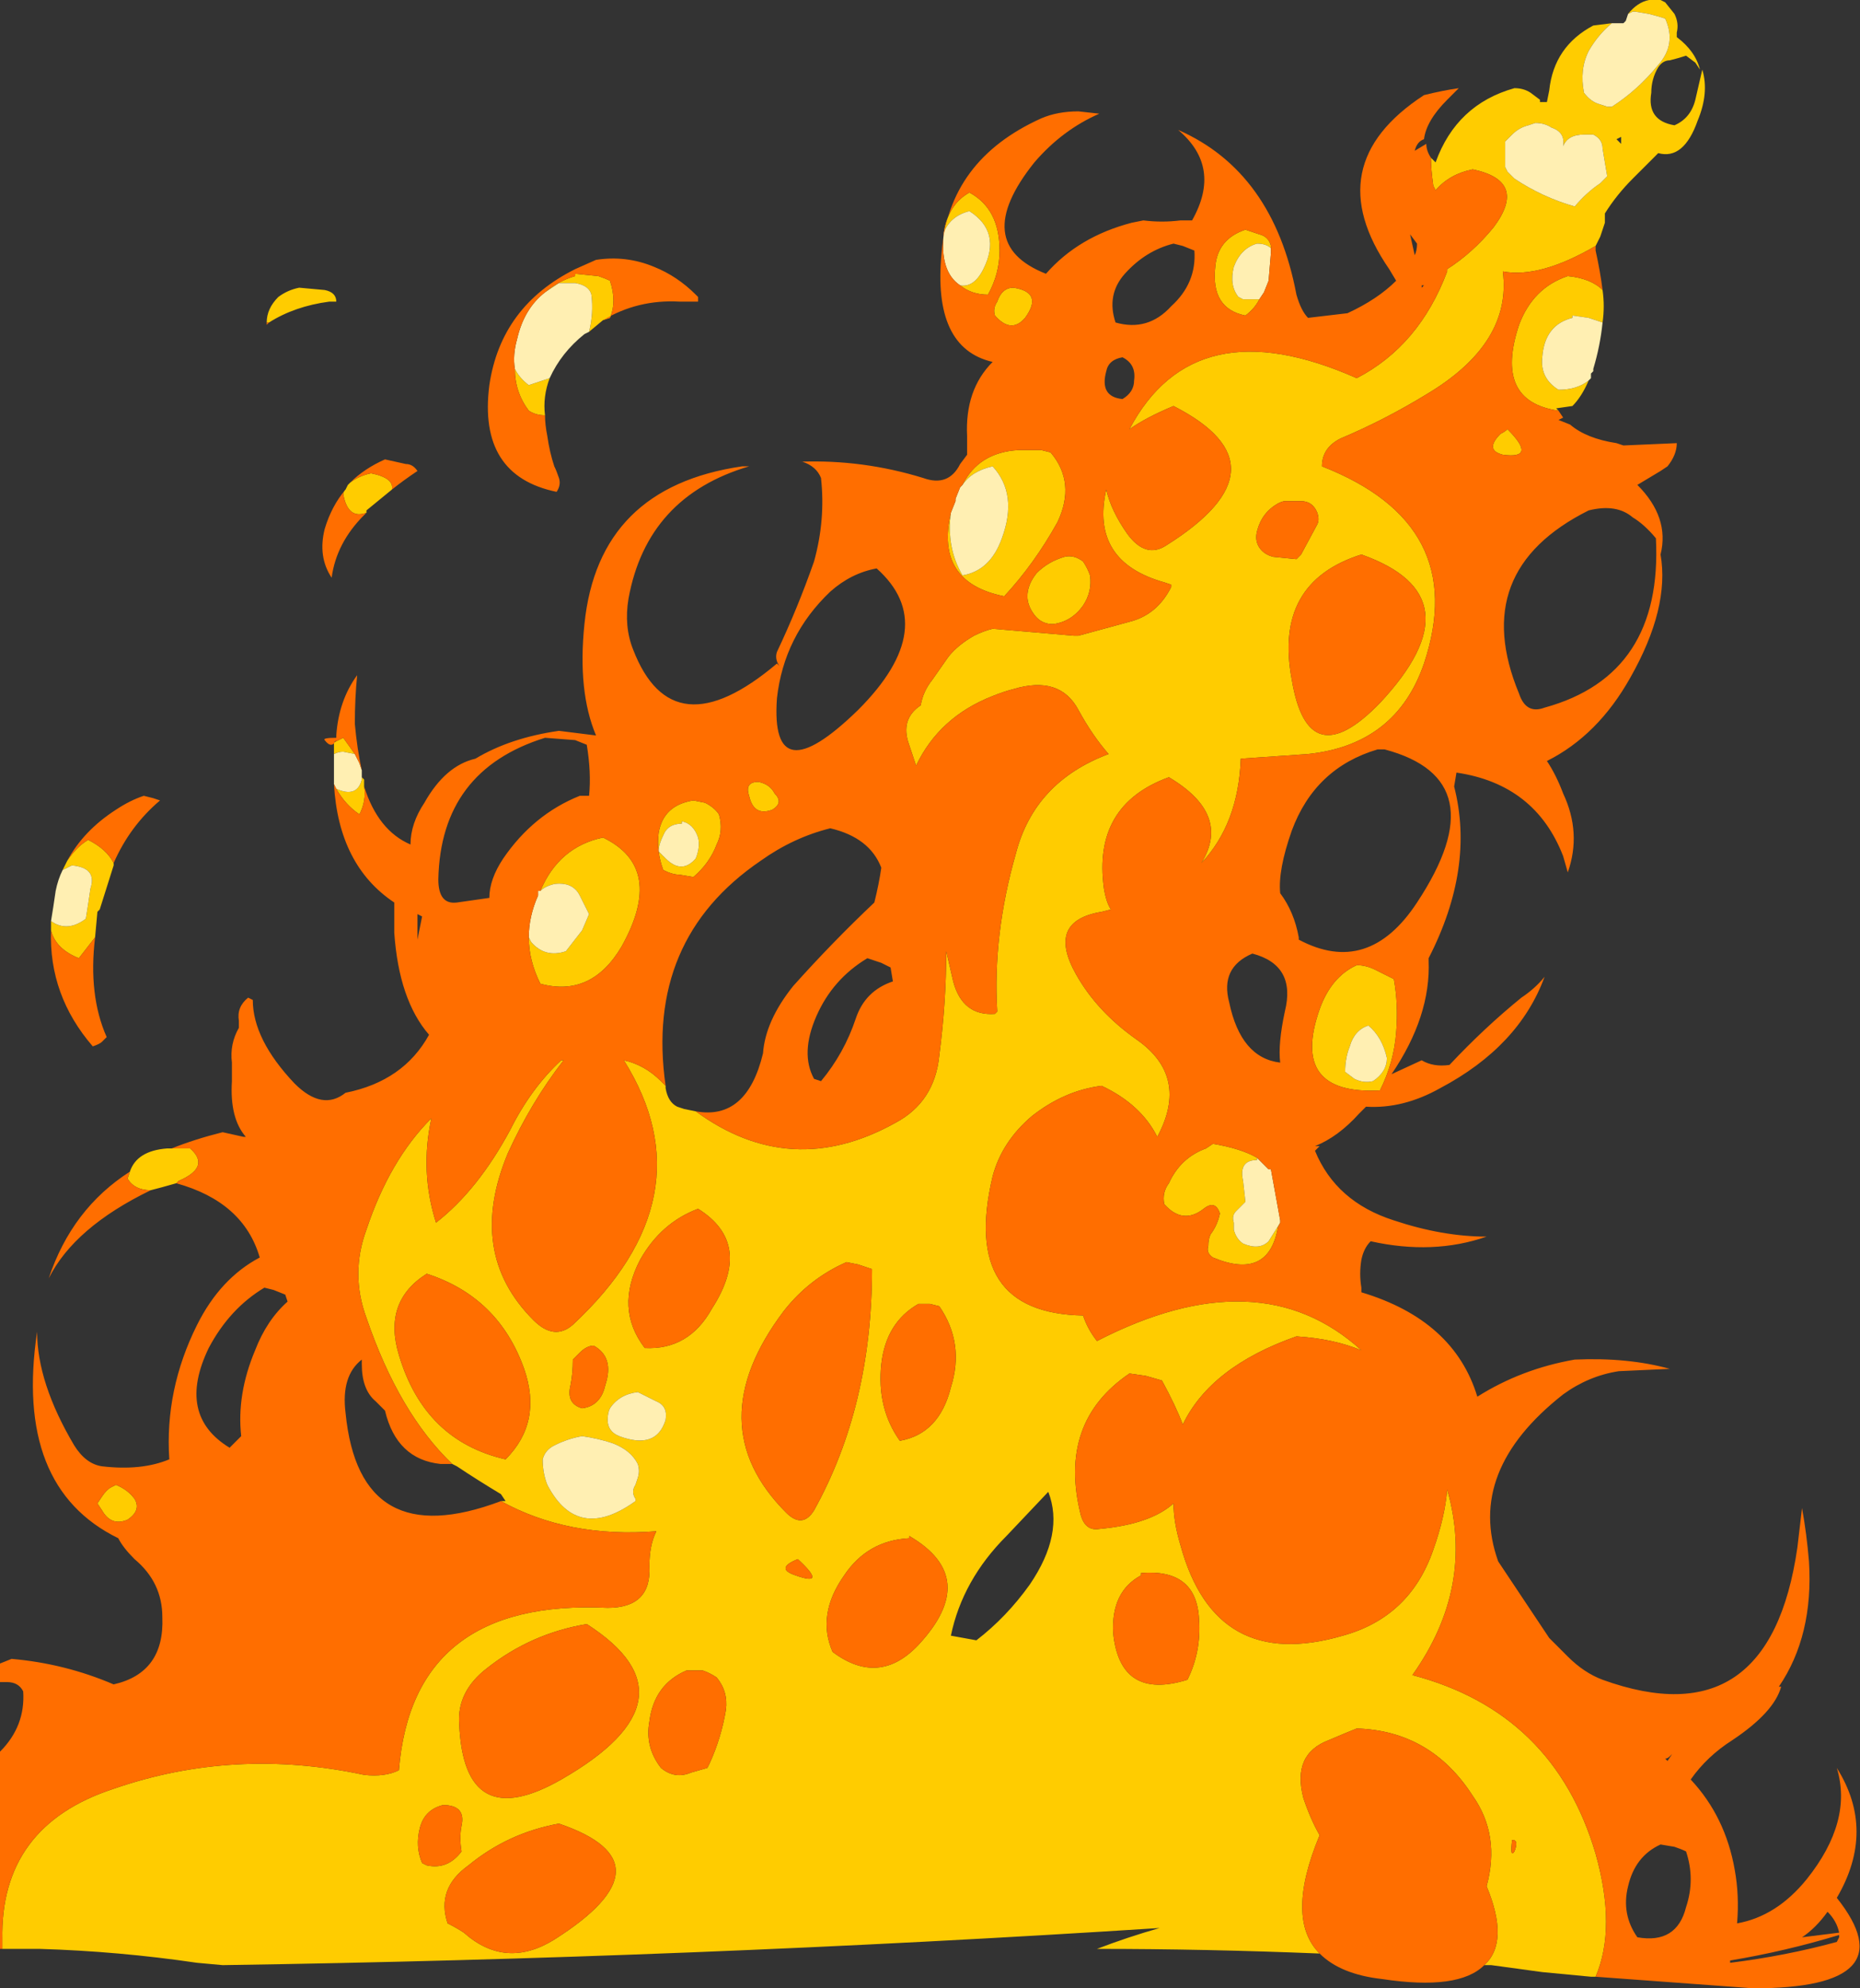 <?xml version="1.0" encoding="UTF-8" standalone="no"?>
<svg xmlns:ffdec="https://www.free-decompiler.com/flash" xmlns:xlink="http://www.w3.org/1999/xlink" ffdec:objectType="shape" height="42.85px" width="40.1px" xmlns="http://www.w3.org/2000/svg">
  <rect width="100%" height="100%" fill="#333333" stroke="none"/>
  <g transform="matrix(1.0, 0.0, 0.0, 1.0, 0.0, 0.0)">
    <path d="M35.1 0.3 Q35.3 0.05 35.55 0.0 L35.8 0.0 35.9 0.05 36.1 0.3 Q36.2 0.5 36.15 0.7 L36.15 0.8 Q36.55 1.1 36.65 1.5 L36.55 1.35 36.35 1.2 Q36.2 1.25 36.0 1.3 35.85 1.3 35.75 1.45 35.6 1.7 35.6 2.0 35.5 2.6 36.1 2.7 36.45 2.55 36.55 2.15 L36.7 1.5 Q36.85 2.0 36.6 2.6 36.3 3.45 35.75 3.3 L35.2 3.85 Q34.85 4.2 34.6 4.6 L34.6 4.8 34.5 5.1 34.4 5.3 Q33.2 6.0 32.4 5.85 32.6 7.4 30.75 8.5 29.85 9.05 28.9 9.45 28.5 9.65 28.5 10.05 31.7 11.3 30.7 14.3 30.1 16.05 28.2 16.25 L26.75 16.35 Q26.7 17.75 25.9 18.6 26.55 17.55 25.2 16.75 23.55 17.35 23.8 19.15 23.85 19.45 23.95 19.6 L23.75 19.65 Q22.55 19.85 23.2 21.0 23.65 21.8 24.5 22.4 25.65 23.2 24.95 24.5 24.6 23.8 23.75 23.4 22.95 23.5 22.25 24.05 21.6 24.6 21.4 25.35 20.7 28.3 23.35 28.35 23.45 28.65 23.65 28.9 27.15 27.1 29.35 29.1 28.75 28.85 27.95 28.8 26.1 29.45 25.5 30.7 25.35 30.3 25.05 29.75 L24.7 29.65 24.35 29.6 Q22.8 30.65 23.3 32.65 23.4 33.0 23.7 32.95 24.8 32.85 25.3 32.4 25.3 32.8 25.45 33.3 26.2 36.05 28.95 35.25 30.4 34.85 30.9 33.4 31.15 32.7 31.2 32.1 31.8 34.2 30.45 36.1 33.5 36.9 34.4 39.95 34.85 41.55 34.4 42.6 L34.3 42.6 33.25 42.5 32.15 42.35 32.0 42.35 Q32.55 41.85 32.05 40.65 32.35 39.55 31.75 38.7 30.85 37.3 29.25 37.25 29.0 37.35 28.65 37.5 27.85 37.8 28.1 38.75 28.25 39.2 28.45 39.55 27.7 41.35 28.45 42.1 26.0 42.0 23.65 42.0 24.3 41.75 25.0 41.55 14.9 42.2 4.8 42.35 L4.25 42.3 Q2.55 42.05 0.85 42.0 L0.05 42.0 0.05 41.8 Q0.0 39.35 2.45 38.55 5.05 37.65 7.85 38.25 8.3 38.3 8.6 38.15 8.9 34.45 13.1 34.65 14.05 34.65 14.0 33.75 14.0 33.3 14.15 33.0 12.25 33.15 10.8 32.35 L10.9 32.35 10.8 32.2 Q10.3 31.9 9.85 31.6 L9.75 31.55 Q8.6 30.45 7.9 28.4 7.55 27.45 7.9 26.5 8.4 25.0 9.3 24.1 9.05 25.25 9.4 26.35 10.3 25.65 11.0 24.35 11.45 23.45 12.1 22.85 L12.15 22.85 Q11.45 23.75 10.95 24.85 10.05 27.0 11.5 28.45 11.95 28.9 12.35 28.55 15.3 25.8 13.45 22.85 13.9 22.95 14.25 23.3 L14.35 23.4 14.35 23.45 Q14.4 23.75 14.6 23.85 L14.75 23.9 15.0 23.95 Q17.05 25.45 19.3 24.2 20.15 23.75 20.25 22.75 20.4 21.6 20.4 20.5 L20.55 21.15 Q20.75 21.9 21.45 21.85 L21.5 21.8 Q21.4 20.15 21.9 18.4 22.3 16.85 23.9 16.25 23.55 15.85 23.25 15.3 22.85 14.55 21.85 14.85 21.65 14.9 21.4 15.0 20.25 15.45 19.75 16.5 L19.6 16.05 Q19.4 15.5 19.85 15.2 19.9 14.9 20.1 14.65 L20.45 14.15 Q20.65 13.9 21.0 13.7 21.2 13.6 21.4 13.55 L23.15 13.7 23.25 13.7 24.35 13.4 Q24.95 13.25 25.25 12.65 L25.25 12.6 25.1 12.55 Q23.5 12.1 23.85 10.55 23.95 11.0 24.3 11.5 24.7 12.05 25.15 11.75 27.85 10.05 25.3 8.75 24.7 9.0 24.35 9.25 25.75 6.6 29.25 8.15 30.6 7.45 31.2 5.85 L31.2 5.8 Q31.75 5.45 32.2 4.9 32.95 3.9 31.75 3.65 31.25 3.75 30.95 4.1 L30.9 4.0 Q30.85 3.65 30.85 3.4 L30.95 3.5 Q31.4 2.25 32.65 1.9 32.85 1.9 33.0 2.0 L33.2 2.15 33.2 2.2 33.35 2.2 33.4 1.95 Q33.5 1.0 34.35 0.55 L34.75 0.5 Q34.45 0.75 34.25 1.1 34.05 1.5 34.15 2.0 34.3 2.2 34.5 2.25 L34.65 2.3 34.75 2.3 Q35.3 1.95 35.75 1.4 36.15 0.95 35.9 0.4 35.75 0.35 35.55 0.3 L35.25 0.25 35.2 0.25 35.1 0.3 M34.55 6.25 Q34.6 6.6 34.55 6.95 34.4 6.9 34.25 6.85 L33.9 6.8 33.9 6.85 Q33.3 7.0 33.25 7.7 33.2 8.15 33.6 8.4 34.0 8.4 34.25 8.2 34.1 8.55 33.9 8.75 L33.55 8.8 33.6 8.85 Q32.2 8.65 32.75 7.0 33.05 6.2 33.8 5.95 34.3 6.0 34.55 6.25 M34.95 3.1 L34.95 2.95 34.85 3.0 34.95 3.1 M32.45 3.15 L32.45 3.6 32.5 3.7 32.65 3.85 Q33.25 4.25 33.95 4.45 34.2 4.15 34.5 3.95 L34.65 3.8 34.55 3.2 Q34.55 3.0 34.35 2.9 L34.15 2.9 Q33.8 2.9 33.7 3.15 33.75 2.85 33.45 2.75 33.3 2.65 33.1 2.65 L32.95 2.7 Q32.75 2.75 32.6 2.9 L32.45 3.05 32.45 3.15 M7.85 16.95 Q7.9 17.25 7.75 17.55 7.45 17.35 7.25 17.0 7.7 17.2 7.8 16.8 L7.8 16.75 7.85 16.8 7.85 16.95 M3.7 24.75 L4.1 24.75 Q4.55 25.15 3.85 25.45 L3.8 25.5 Q3.45 25.6 3.25 25.65 2.9 25.65 2.75 25.4 L2.8 25.25 Q2.95 24.8 3.6 24.75 L3.7 24.75 M27.15 6.45 Q27.05 6.65 26.85 6.8 26.1 6.65 26.2 5.75 26.25 5.15 26.85 4.95 L27.15 5.05 Q27.35 5.1 27.4 5.3 L27.4 5.35 Q27.3 5.25 27.1 5.25 26.75 5.35 26.6 5.75 26.5 6.15 26.7 6.4 L26.8 6.45 27.15 6.45 M23.5 12.4 Q23.55 12.75 23.35 13.05 23.1 13.4 22.7 13.45 22.45 13.45 22.3 13.25 22.15 13.05 22.15 12.85 22.15 12.6 22.35 12.35 22.6 12.1 22.95 12.0 23.15 11.95 23.35 12.1 23.45 12.25 23.5 12.4 M27.95 12.05 L28.05 11.95 28.4 11.3 Q28.45 11.2 28.4 11.05 28.3 10.8 28.05 10.8 L27.7 10.8 Q27.65 10.8 27.55 10.85 27.2 11.05 27.1 11.45 27.05 11.65 27.15 11.8 27.25 11.95 27.45 12.0 L27.95 12.05 M32.35 9.35 Q32.45 9.3 32.5 9.25 33.15 9.9 32.4 9.8 32.0 9.7 32.35 9.35 M29.65 20.9 L30.05 21.1 Q30.15 21.65 30.1 22.25 30.05 22.9 29.75 23.5 27.8 23.6 28.45 21.75 28.7 21.05 29.25 20.8 29.45 20.8 29.65 20.9 M27.6 26.35 L27.55 26.45 Q27.35 27.6 26.15 27.1 26.0 27.0 26.05 26.85 26.05 26.7 26.1 26.6 26.25 26.4 26.3 26.15 26.2 25.85 25.95 26.05 25.5 26.4 25.1 25.95 25.05 25.7 25.2 25.5 25.45 24.95 26.0 24.75 L26.15 24.65 Q26.75 24.75 27.1 24.95 L27.1 25.0 Q26.7 25.0 26.8 25.45 L26.85 25.9 26.65 26.1 Q26.55 26.2 26.6 26.35 L26.6 26.5 Q26.65 26.7 26.8 26.8 27.15 26.95 27.35 26.75 L27.6 26.35 M29.5 22.1 Q29.2 22.2 29.1 22.55 29.0 22.8 29.0 23.1 L29.2 23.25 Q29.4 23.35 29.6 23.3 29.9 23.1 29.9 22.8 29.8 22.35 29.5 22.1 M20.35 5.0 Q20.45 4.4 20.9 4.15 21.55 4.5 21.55 5.4 21.55 5.9 21.3 6.35 20.95 6.35 20.7 6.15 21.0 6.2 21.2 5.8 21.6 5.0 20.9 4.55 20.5 4.65 20.35 5.0 M27.85 14.65 Q28.2 16.75 29.75 15.15 31.9 12.85 29.35 11.95 27.45 12.55 27.85 14.65 M21.5 6.5 Q21.6 6.2 21.85 6.2 22.5 6.3 22.1 6.85 21.8 7.2 21.45 6.8 21.4 6.65 21.5 6.5 M11.75 8.95 Q11.55 8.95 11.4 8.85 11.1 8.45 11.1 7.95 11.2 8.15 11.4 8.3 L11.85 8.15 Q11.7 8.55 11.75 8.95 M11.75 6.3 Q12.05 6.05 12.4 5.95 L12.4 5.9 12.9 5.95 Q13.05 6.0 13.15 6.05 13.3 6.5 13.15 6.85 L13.0 6.9 12.7 7.15 Q12.8 6.75 12.75 6.35 12.7 6.15 12.4 6.1 L12.05 6.1 Q11.9 6.2 11.75 6.3 M20.5 11.05 Q20.4 11.8 20.75 12.4 21.35 12.3 21.6 11.6 21.95 10.65 21.4 10.05 20.95 10.15 20.75 10.45 21.1 9.75 21.95 9.7 L22.45 9.7 22.65 9.75 Q23.2 10.4 22.8 11.25 22.3 12.15 21.65 12.85 20.15 12.55 20.5 11.05 M5.75 6.95 Q5.75 6.65 6.0 6.4 6.2 6.25 6.45 6.2 L7.0 6.25 Q7.25 6.3 7.25 6.5 L7.1 6.5 Q6.35 6.6 5.8 6.95 L5.75 6.95 M7.55 10.4 Q7.75 10.25 8.0 10.2 8.5 10.3 8.45 10.55 L7.9 11.0 7.9 11.05 Q7.5 11.2 7.4 10.65 7.4 10.6 7.45 10.55 L7.5 10.45 7.55 10.4 M7.2 16.0 L7.4 15.9 7.65 16.25 7.4 16.2 Q7.3 16.2 7.2 16.25 L7.2 16.0 M11.4 20.2 L11.45 20.3 Q11.75 20.65 12.2 20.5 L12.55 20.05 12.7 19.7 12.5 19.3 Q12.35 19.0 11.95 19.05 11.75 19.1 11.65 19.2 12.05 18.25 13.0 18.05 14.35 18.7 13.4 20.4 12.75 21.5 11.65 21.2 11.4 20.7 11.4 20.2 M2.45 18.6 L2.45 18.65 2.15 19.6 2.1 19.65 2.05 20.2 1.7 20.65 Q1.2 20.45 1.1 20.05 L1.1 19.85 Q1.45 20.1 1.85 19.8 1.9 19.5 1.95 19.15 2.1 18.7 1.55 18.65 L1.35 18.75 1.45 18.55 Q1.65 18.25 1.9 18.1 2.3 18.3 2.45 18.6 M16.7 17.1 Q16.9 17.3 16.65 17.45 16.25 17.6 16.15 17.15 16.05 16.85 16.35 16.85 16.6 16.9 16.7 17.1 M15.2 17.3 Q15.4 17.4 15.5 17.55 15.6 17.9 15.45 18.2 15.3 18.6 14.95 18.9 L14.65 18.85 Q14.5 18.85 14.3 18.75 14.15 18.35 14.2 17.95 14.3 17.35 14.95 17.25 L15.2 17.3 M14.2 18.35 L14.35 18.5 Q14.7 18.85 15.0 18.5 15.1 18.25 15.05 18.05 14.95 17.75 14.7 17.7 L14.7 17.75 Q14.4 17.75 14.3 18.0 14.2 18.2 14.2 18.35 M19.6 33.1 L19.6 33.15 Q18.7 33.2 18.2 33.95 17.6 34.8 17.95 35.6 18.95 36.35 19.8 35.45 21.15 34.0 19.6 33.1 M20.25 28.15 L20.05 28.1 19.8 28.1 Q19.1 28.5 19.0 29.4 18.9 30.35 19.4 31.05 20.25 30.9 20.5 29.9 20.8 28.95 20.25 28.15 M18.5 27.25 L18.25 27.2 Q17.45 27.55 16.9 28.25 15.05 30.7 16.95 32.6 17.3 32.95 17.55 32.55 18.8 30.3 18.8 27.35 18.65 27.3 18.5 27.25 M15.35 28.2 Q16.25 26.8 15.05 26.05 14.25 26.35 13.8 27.15 13.25 28.2 13.9 29.05 14.85 29.1 15.35 28.2 M22.2 34.15 Q22.95 33.05 22.6 32.15 L21.7 33.1 Q20.75 34.05 20.5 35.25 L21.05 35.35 Q21.7 34.85 22.2 34.15 M12.35 29.3 Q12.35 29.6 12.3 29.85 12.2 30.25 12.55 30.35 12.95 30.3 13.05 29.85 13.25 29.25 12.8 29.0 12.65 29.0 12.5 29.15 L12.35 29.3 M14.35 30.6 Q14.4 30.3 14.15 30.2 L13.75 30.0 Q13.35 30.05 13.15 30.35 13.1 30.45 13.1 30.6 13.1 30.85 13.35 30.95 14.15 31.25 14.35 30.6 M12.55 30.95 Q12.25 31.0 11.95 31.15 11.75 31.25 11.7 31.45 11.7 31.75 11.8 32.0 12.45 33.25 13.7 32.35 L13.7 32.3 Q13.6 32.15 13.7 32.0 L13.75 31.85 Q13.8 31.7 13.75 31.55 13.6 31.25 13.2 31.1 12.9 31.0 12.55 30.95 M10.9 31.45 Q11.7 30.65 11.3 29.5 10.75 27.95 9.2 27.45 8.25 28.05 8.6 29.2 9.15 31.05 10.9 31.45 M12.1 38.35 Q15.15 36.6 12.65 35.0 11.45 35.2 10.5 35.95 9.85 36.45 9.9 37.15 10.0 39.55 12.1 38.35 M11.95 41.8 Q14.55 40.15 12.05 39.3 10.95 39.5 10.1 40.2 9.4 40.7 9.65 41.45 9.85 41.55 10.0 41.65 10.9 42.45 11.95 41.8 M14.9 38.2 L15.25 38.1 15.3 38.0 Q15.55 37.45 15.65 36.85 15.7 36.45 15.45 36.15 15.3 36.05 15.15 36.0 L14.8 36.0 Q14.1 36.3 14.0 37.1 13.9 37.65 14.25 38.1 14.55 38.35 14.9 38.2 M17.2 33.6 Q16.7 33.8 17.15 33.95 17.85 34.2 17.2 33.6 M2.9 32.3 Q3.05 32.55 2.75 32.75 2.4 32.9 2.2 32.55 L2.1 32.4 2.2 32.25 Q2.3 32.1 2.4 32.05 L2.5 32.0 Q2.75 32.1 2.9 32.3 M9.2 40.2 Q9.65 40.3 9.95 39.9 9.9 39.6 9.95 39.35 10.05 38.9 9.55 38.9 9.15 39.0 9.05 39.4 8.95 39.8 9.1 40.15 L9.2 40.2 M25.85 34.9 Q25.8 33.8 24.6 33.9 L24.6 33.95 Q23.95 34.3 24.0 35.2 24.15 36.65 25.6 36.2 25.9 35.6 25.85 34.9 M32.65 39.9 Q32.75 39.65 32.6 39.65 32.55 40.05 32.65 39.9" fill="#ffcc00" fill-rule="evenodd" stroke="none"/>
    <path d="M35.1 0.3 L35.2 0.25 35.25 0.25 35.55 0.3 Q35.75 0.35 35.9 0.4 36.15 0.95 35.75 1.4 35.3 1.95 34.75 2.3 L34.65 2.3 34.5 2.25 Q34.3 2.2 34.15 2.0 34.05 1.5 34.25 1.1 34.45 0.75 34.75 0.5 L35.0 0.5 35.05 0.45 35.1 0.3 M34.55 6.95 Q34.5 7.45 34.35 7.95 L34.35 8.0 34.3 8.05 34.3 8.15 34.25 8.2 Q34.0 8.4 33.6 8.4 33.2 8.15 33.25 7.7 33.3 7.0 33.9 6.85 L33.9 6.8 34.25 6.85 Q34.4 6.9 34.55 6.95 M32.45 3.15 L32.45 3.05 32.6 2.9 Q32.75 2.75 32.95 2.7 L33.1 2.65 Q33.3 2.65 33.45 2.75 33.75 2.85 33.7 3.15 33.8 2.9 34.15 2.9 L34.35 2.9 Q34.55 3.0 34.55 3.2 L34.65 3.8 34.5 3.95 Q34.2 4.15 33.95 4.45 33.25 4.25 32.65 3.85 L32.5 3.7 32.45 3.6 32.45 3.15 M7.25 17.0 L7.2 16.9 7.2 16.25 Q7.3 16.2 7.4 16.2 L7.65 16.25 7.75 16.45 7.8 16.6 7.8 16.75 7.8 16.8 Q7.7 17.2 7.25 17.0 M27.4 5.35 L27.4 5.45 27.35 6.05 27.25 6.3 27.15 6.45 26.8 6.45 26.7 6.4 Q26.5 6.15 26.6 5.75 26.75 5.35 27.1 5.25 27.3 5.25 27.4 5.35 M27.1 24.95 L27.35 25.2 27.4 25.2 27.6 26.3 27.6 26.35 27.35 26.75 Q27.15 26.95 26.8 26.8 26.65 26.7 26.6 26.5 L26.6 26.35 Q26.55 26.2 26.65 26.1 L26.85 25.9 26.8 25.45 Q26.7 25.0 27.1 25.0 L27.1 24.95 M29.5 22.1 Q29.8 22.35 29.9 22.8 29.9 23.1 29.6 23.3 29.4 23.35 29.2 23.25 L29.0 23.1 Q29.0 22.8 29.1 22.55 29.2 22.2 29.5 22.1 M20.35 5.0 Q20.5 4.65 20.9 4.55 21.6 5.0 21.2 5.8 21.0 6.2 20.7 6.15 20.25 5.85 20.35 5.0 M11.1 7.95 Q11.05 7.65 11.15 7.3 11.3 6.65 11.75 6.3 11.9 6.2 12.05 6.1 L12.4 6.1 Q12.7 6.15 12.75 6.35 12.8 6.75 12.7 7.15 L12.6 7.2 Q12.1 7.6 11.85 8.15 L11.4 8.3 Q11.2 8.15 11.1 7.95 M20.75 10.45 Q20.95 10.15 21.4 10.05 21.95 10.65 21.6 11.6 21.35 12.3 20.75 12.4 20.4 11.8 20.5 11.05 L20.6 10.8 20.6 10.75 20.7 10.5 20.75 10.45 M11.65 19.2 Q11.75 19.1 11.95 19.05 12.35 19.0 12.5 19.3 L12.7 19.7 12.55 20.05 12.2 20.5 Q11.75 20.65 11.45 20.3 L11.4 20.2 Q11.4 19.75 11.6 19.3 L11.6 19.2 11.65 19.2 M1.1 19.85 Q1.15 19.55 1.2 19.2 1.25 18.95 1.35 18.75 L1.55 18.65 Q2.1 18.7 1.95 19.15 1.9 19.5 1.85 19.8 1.45 20.1 1.1 19.85 M14.2 18.35 Q14.2 18.2 14.3 18.0 14.4 17.75 14.7 17.75 L14.7 17.7 Q14.95 17.75 15.05 18.05 15.1 18.25 15.0 18.5 14.7 18.85 14.35 18.5 L14.2 18.35 M12.55 30.95 Q12.9 31.0 13.2 31.1 13.6 31.25 13.75 31.55 13.8 31.7 13.75 31.85 L13.7 32.0 Q13.6 32.15 13.7 32.3 L13.7 32.35 Q12.45 33.25 11.8 32.0 11.7 31.75 11.7 31.45 11.75 31.25 11.95 31.15 12.25 31.0 12.55 30.95 M14.35 30.6 Q14.15 31.25 13.35 30.95 13.1 30.85 13.1 30.6 13.1 30.45 13.15 30.35 13.35 30.05 13.75 30.0 L14.15 30.2 Q14.4 30.3 14.35 30.6" fill="#ffefb2" fill-rule="evenodd" stroke="none"/>
    <path d="M30.85 3.4 Q30.85 3.65 30.9 4.0 L30.95 4.1 Q31.25 3.75 31.75 3.65 32.95 3.9 32.2 4.9 31.75 5.45 31.2 5.8 L31.2 5.85 Q30.6 7.45 29.25 8.15 25.75 6.6 24.35 9.25 24.7 9.0 25.3 8.75 27.85 10.05 25.15 11.75 24.7 12.05 24.3 11.5 23.95 11.0 23.85 10.55 23.5 12.1 25.1 12.55 L25.25 12.6 25.25 12.65 Q24.95 13.25 24.35 13.4 L23.25 13.7 23.15 13.7 21.4 13.55 Q21.2 13.6 21.0 13.7 20.65 13.9 20.45 14.15 L20.1 14.65 Q19.9 14.9 19.85 15.2 19.4 15.5 19.6 16.05 L19.75 16.5 Q20.25 15.45 21.4 15.0 21.65 14.9 21.85 14.85 22.85 14.55 23.25 15.3 23.55 15.85 23.9 16.25 22.3 16.85 21.9 18.4 21.4 20.15 21.5 21.8 L21.45 21.85 Q20.75 21.9 20.55 21.15 L20.4 20.5 Q20.4 21.6 20.25 22.75 20.15 23.75 19.3 24.2 17.05 25.45 15.0 23.95 16.1 24.15 16.45 22.7 16.5 22.0 17.1 21.25 17.95 20.3 18.85 19.45 18.95 19.05 19.0 18.7 18.75 18.05 17.9 17.85 17.1 18.05 16.4 18.55 13.9 20.25 14.35 23.4 L14.25 23.3 Q13.9 22.95 13.45 22.85 15.3 25.8 12.35 28.55 11.95 28.9 11.5 28.45 10.05 27.0 10.95 24.85 11.45 23.75 12.15 22.85 L12.1 22.85 Q11.45 23.45 11.0 24.35 10.3 25.65 9.4 26.35 9.05 25.25 9.3 24.1 8.4 25.0 7.9 26.5 7.55 27.45 7.9 28.4 8.6 30.45 9.75 31.55 L9.5 31.55 Q8.55 31.45 8.3 30.4 L8.1 30.2 Q7.8 29.95 7.8 29.4 L7.8 29.3 Q7.35 29.65 7.45 30.45 7.75 33.5 10.8 32.35 12.25 33.15 14.15 33.0 14.0 33.3 14.0 33.75 14.05 34.65 13.1 34.65 8.9 34.45 8.6 38.15 8.3 38.3 7.85 38.25 5.05 37.65 2.45 38.55 0.0 39.35 0.05 41.8 L0.05 42.0 0.0 42.0 0.0 37.75 Q0.55 37.2 0.5 36.45 0.4 36.25 0.15 36.25 L0.0 36.25 0.0 35.85 0.25 35.75 Q1.4 35.85 2.45 36.3 3.55 36.05 3.5 34.85 3.5 34.1 2.9 33.6 2.65 33.35 2.55 33.15 0.3 32.05 0.8 28.7 0.8 29.8 1.6 31.15 1.85 31.55 2.2 31.6 3.05 31.7 3.65 31.45 3.55 29.95 4.25 28.55 4.75 27.55 5.6 27.1 5.25 25.9 3.8 25.5 L3.85 25.45 Q4.55 25.15 4.1 24.75 L3.7 24.75 Q4.2 24.55 4.8 24.4 L5.25 24.5 5.3 24.5 Q4.95 24.1 5.0 23.3 L5.0 22.9 Q4.95 22.5 5.15 22.15 L5.15 22.0 Q5.1 21.7 5.35 21.5 L5.45 21.55 Q5.45 22.4 6.35 23.35 6.95 23.95 7.45 23.55 8.7 23.3 9.25 22.3 8.6 21.55 8.5 20.1 L8.5 19.45 Q7.3 18.65 7.2 16.9 L7.25 17.0 Q7.45 17.35 7.75 17.55 7.9 17.25 7.85 16.95 8.15 17.9 8.85 18.2 8.85 17.75 9.15 17.3 9.6 16.5 10.25 16.35 11.0 15.9 12.05 15.75 L12.85 15.85 Q12.45 14.9 12.6 13.45 12.9 10.5 16.0 10.05 L16.15 10.05 Q13.95 10.7 13.55 12.9 13.45 13.5 13.65 14.0 14.5 16.2 16.75 14.3 L16.8 14.35 Q16.7 14.2 16.75 14.05 17.2 13.1 17.55 12.1 17.8 11.2 17.7 10.3 17.6 10.05 17.3 9.95 L17.25 9.95 Q18.6 9.9 19.9 10.3 20.45 10.5 20.7 10.0 L20.85 9.8 20.85 9.4 Q20.8 8.4 21.4 7.8 20.1 7.5 20.3 5.45 20.45 3.45 22.45 2.55 22.8 2.4 23.25 2.4 L23.7 2.45 Q22.9 2.8 22.3 3.5 20.9 5.25 22.55 5.9 23.25 5.1 24.4 4.8 L24.65 4.75 Q25.05 4.8 25.45 4.75 L25.7 4.75 Q26.35 3.6 25.4 2.8 27.45 3.7 27.95 6.35 28.05 6.7 28.2 6.85 L29.05 6.75 Q29.7 6.45 30.1 6.05 L29.95 5.8 Q28.4 3.55 30.7 2.05 31.1 1.95 31.45 1.9 L31.2 2.15 Q30.75 2.6 30.7 3.0 30.55 3.05 30.5 3.25 L30.75 3.1 Q30.75 3.25 30.85 3.4 M28.45 42.1 Q27.7 41.35 28.45 39.55 28.25 39.2 28.1 38.75 27.85 37.8 28.65 37.5 29.0 37.35 29.25 37.25 30.85 37.3 31.75 38.7 32.35 39.55 32.05 40.65 32.55 41.85 32.0 42.35 31.45 42.9 29.8 42.65 28.9 42.55 28.45 42.1 M34.4 42.6 Q34.85 41.55 34.4 39.95 33.5 36.9 30.45 36.1 31.8 34.2 31.2 32.1 31.15 32.7 30.9 33.4 30.4 34.85 28.95 35.25 26.2 36.05 25.45 33.3 25.3 32.8 25.3 32.4 24.8 32.85 23.7 32.95 23.4 33.0 23.3 32.65 22.8 30.65 24.35 29.6 L24.7 29.65 25.05 29.75 Q25.35 30.3 25.5 30.7 26.1 29.45 27.95 28.8 28.75 28.85 29.35 29.1 27.15 27.1 23.65 28.9 23.45 28.65 23.35 28.35 20.7 28.3 21.4 25.35 21.6 24.6 22.25 24.05 22.95 23.5 23.75 23.4 24.6 23.8 24.95 24.5 25.65 23.2 24.5 22.4 23.65 21.8 23.2 21.0 22.55 19.85 23.75 19.65 L23.95 19.6 Q23.85 19.45 23.8 19.15 23.55 17.35 25.2 16.75 26.55 17.55 25.9 18.6 26.7 17.75 26.75 16.35 L28.2 16.25 Q30.1 16.05 30.7 14.3 31.7 11.3 28.5 10.05 28.5 9.65 28.9 9.45 29.85 9.05 30.75 8.5 32.6 7.4 32.4 5.85 33.2 6.0 34.4 5.3 L34.4 5.4 Q34.5 5.85 34.55 6.25 34.3 6.0 33.8 5.95 33.05 6.2 32.75 7.0 32.2 8.65 33.6 8.85 L33.7 9.0 33.6 9.05 33.85 9.15 Q34.2 9.45 34.85 9.55 L35.0 9.6 36.15 9.55 Q36.15 9.8 35.95 10.05 L35.8 10.15 35.3 10.45 Q36.0 11.15 35.8 11.95 36.0 13.1 35.15 14.6 34.45 15.85 33.35 16.4 33.55 16.7 33.7 17.1 34.1 17.95 33.8 18.8 L33.7 18.45 Q33.1 16.9 31.4 16.65 L31.35 16.95 Q31.8 18.7 30.8 20.65 L30.8 20.7 Q30.85 21.9 30.0 23.15 L30.65 22.85 Q30.9 23.0 31.25 22.95 32.0 22.15 32.8 21.5 33.1 21.3 33.3 21.05 32.75 22.55 31.05 23.45 30.25 23.9 29.45 23.85 L29.3 24.0 Q28.85 24.5 28.35 24.7 L28.45 24.7 Q28.4 24.75 28.35 24.8 28.8 25.9 30.05 26.3 31.1 26.65 32.05 26.65 30.9 27.05 29.55 26.75 29.4 26.9 29.35 27.15 29.3 27.45 29.35 27.75 L29.35 27.85 Q31.35 28.45 31.85 30.1 32.8 29.5 33.95 29.3 35.1 29.25 36.0 29.5 L34.9 29.55 Q34.25 29.65 33.7 30.05 31.6 31.7 32.3 33.65 32.6 34.1 32.9 34.55 L33.4 35.3 33.8 35.7 Q34.15 36.05 34.55 36.2 38.15 37.5 38.75 33.35 L38.85 32.5 Q38.95 33.05 39.0 33.65 39.1 35.25 38.35 36.35 L38.4 36.35 Q38.25 36.9 37.35 37.5 36.8 37.85 36.45 38.35 37.2 39.15 37.4 40.3 37.5 40.85 37.45 41.45 38.3 41.3 38.95 40.5 39.95 39.25 39.6 38.1 40.45 39.45 39.6 40.9 41.15 42.85 37.8 42.85 L34.4 42.6 M35.7 11.6 Q35.45 11.3 35.2 11.15 34.85 10.85 34.25 11.0 31.65 12.3 32.75 14.95 32.9 15.4 33.3 15.25 35.85 14.55 35.7 11.6 M30.4 5.05 L30.5 5.5 Q30.55 5.4 30.55 5.25 L30.4 5.05 M30.65 6.15 L30.65 6.2 30.7 6.15 30.65 6.15 M25.5 5.3 L25.3 5.25 Q24.7 5.4 24.25 5.9 23.85 6.35 24.05 6.95 24.75 7.15 25.25 6.6 25.8 6.1 25.75 5.4 L25.5 5.3 M27.4 5.35 L27.4 5.3 Q27.35 5.1 27.15 5.05 L26.85 4.95 Q26.25 5.15 26.2 5.75 26.1 6.65 26.85 6.8 27.05 6.65 27.15 6.45 L27.25 6.3 27.35 6.05 27.4 5.45 27.4 5.35 M24.45 8.2 Q24.5 7.85 24.2 7.7 23.9 7.75 23.85 8.0 23.7 8.55 24.2 8.6 24.45 8.45 24.45 8.2 M23.5 12.4 Q23.45 12.25 23.35 12.1 23.15 11.95 22.95 12.0 22.6 12.1 22.35 12.35 22.15 12.6 22.15 12.85 22.15 13.05 22.3 13.25 22.45 13.45 22.7 13.45 23.1 13.4 23.35 13.05 23.55 12.75 23.5 12.4 M27.95 12.05 L27.45 12.0 Q27.25 11.95 27.15 11.8 27.05 11.65 27.1 11.45 27.2 11.05 27.55 10.85 27.65 10.8 27.7 10.8 L28.05 10.8 Q28.3 10.8 28.4 11.05 28.45 11.2 28.4 11.3 L28.05 11.95 27.95 12.05 M32.35 9.35 Q32.0 9.7 32.4 9.8 33.15 9.9 32.5 9.25 32.45 9.3 32.35 9.35 M29.85 16.15 L29.7 16.15 Q28.35 16.55 27.85 17.9 27.55 18.75 27.6 19.25 27.9 19.65 28.0 20.2 L28.0 20.25 Q29.5 21.05 30.55 19.45 32.3 16.8 29.85 16.15 M29.65 20.9 Q29.45 20.8 29.25 20.8 28.7 21.05 28.45 21.75 27.8 23.6 29.75 23.5 30.05 22.9 30.1 22.25 30.15 21.65 30.05 21.1 L29.65 20.9 M27.6 22.9 Q27.55 22.5 27.7 21.8 27.95 20.8 27.0 20.55 26.3 20.85 26.5 21.6 26.75 22.8 27.6 22.9 M27.1 24.95 Q26.75 24.75 26.15 24.65 L26.0 24.75 Q25.45 24.95 25.2 25.5 25.05 25.7 25.1 25.95 25.5 26.4 25.95 26.05 26.2 25.85 26.3 26.15 26.25 26.4 26.1 26.6 26.05 26.7 26.05 26.85 26.0 27.0 26.15 27.1 27.35 27.6 27.55 26.45 L27.6 26.35 27.6 26.3 27.4 25.2 27.35 25.2 27.1 24.95 M27.85 14.65 Q27.45 12.55 29.35 11.95 31.9 12.85 29.75 15.15 28.2 16.75 27.85 14.65 M20.7 6.15 Q20.95 6.35 21.3 6.35 21.55 5.9 21.55 5.4 21.55 4.5 20.9 4.15 20.45 4.4 20.35 5.0 20.25 5.85 20.7 6.15 M21.5 6.5 Q21.4 6.65 21.45 6.8 21.8 7.2 22.1 6.85 22.5 6.3 21.85 6.2 21.6 6.2 21.5 6.5 M11.75 8.95 Q11.75 9.15 11.8 9.4 11.85 9.75 11.95 10.05 12.0 10.15 12.05 10.3 12.1 10.45 12.0 10.6 10.3 10.25 10.55 8.3 10.8 6.6 12.4 5.8 L12.85 5.6 Q13.5 5.5 14.1 5.75 14.6 5.95 15.0 6.35 L15.05 6.4 15.05 6.5 14.65 6.5 Q13.75 6.45 13.0 6.9 L13.15 6.85 Q13.3 6.5 13.15 6.05 13.05 6.0 12.9 5.95 L12.4 5.9 12.4 5.95 Q12.05 6.05 11.75 6.3 11.3 6.65 11.15 7.3 11.05 7.65 11.1 7.95 11.1 8.45 11.4 8.85 11.55 8.95 11.75 8.95 M20.5 11.05 Q20.15 12.55 21.65 12.85 22.3 12.15 22.8 11.25 23.2 10.4 22.65 9.75 L22.45 9.7 21.95 9.7 Q21.1 9.75 20.75 10.45 L20.7 10.5 20.6 10.75 20.6 10.8 20.5 11.05 M18.9 12.25 Q18.35 12.35 17.9 12.75 16.9 13.7 16.75 15.05 16.6 17.15 18.5 15.3 20.3 13.5 18.9 12.25 M5.75 6.95 L5.8 6.95 5.75 7.0 5.75 6.95 M7.55 10.4 Q7.85 10.1 8.3 9.9 L8.75 10.0 Q8.9 10.0 9.0 10.15 8.7 10.35 8.45 10.55 8.5 10.3 8.0 10.2 7.75 10.25 7.55 10.4 M7.9 11.05 L7.85 11.1 Q7.25 11.7 7.15 12.45 6.85 12.0 7.0 11.4 7.15 10.9 7.45 10.55 7.4 10.6 7.4 10.65 7.5 11.2 7.9 11.05 M7.2 16.0 L7.25 15.95 Q7.15 16.15 7.0 15.95 6.95 15.9 7.25 15.9 L7.25 15.85 Q7.3 15.1 7.7 14.55 7.65 15.05 7.65 15.6 7.7 16.15 7.8 16.6 L7.75 16.45 7.65 16.25 7.4 15.9 7.2 16.0 M11.65 19.2 L11.6 19.2 11.6 19.3 Q11.4 19.75 11.4 20.2 11.4 20.7 11.65 21.2 12.75 21.5 13.4 20.4 14.35 18.7 13.0 18.05 12.05 18.25 11.65 19.2 M9.1 19.75 L9.0 19.7 Q9.0 20.0 9.0 20.25 9.05 20.0 9.1 19.75 M10.55 19.35 Q10.55 18.95 10.85 18.5 11.5 17.55 12.5 17.15 L12.7 17.15 Q12.75 16.65 12.65 16.05 L12.4 15.95 11.75 15.9 Q9.5 16.6 9.45 18.95 9.45 19.5 9.85 19.45 L10.55 19.35 M1.45 18.55 Q1.8 17.9 2.5 17.45 2.8 17.25 3.1 17.15 L3.3 17.2 3.45 17.25 Q2.8 17.8 2.45 18.6 2.3 18.3 1.9 18.1 1.65 18.25 1.45 18.55 M2.05 20.2 Q1.9 21.45 2.3 22.35 L2.2 22.45 Q2.15 22.5 2.0 22.55 1.05 21.45 1.1 20.05 1.2 20.45 1.7 20.65 L2.05 20.2 M2.8 25.25 L2.75 25.4 Q2.9 25.65 3.25 25.65 1.6 26.45 1.05 27.55 1.55 26.05 2.8 25.25 M19.25 21.15 L19.2 20.85 19.0 20.75 18.7 20.65 Q17.95 21.1 17.6 21.9 17.25 22.7 17.55 23.25 L17.7 23.3 Q18.2 22.7 18.45 21.95 18.65 21.35 19.25 21.15 M6.15 27.9 L5.9 27.8 5.7 27.75 Q4.95 28.2 4.5 29.05 3.8 30.5 4.95 31.2 L5.2 30.95 Q5.1 30.05 5.5 29.1 5.75 28.45 6.2 28.05 L6.15 27.9 M15.2 17.3 L14.95 17.25 Q14.3 17.35 14.2 17.95 14.15 18.35 14.3 18.75 14.5 18.85 14.65 18.85 L14.95 18.9 Q15.3 18.6 15.45 18.2 15.6 17.9 15.5 17.55 15.4 17.4 15.2 17.3 M16.7 17.1 Q16.6 16.9 16.35 16.85 16.05 16.85 16.15 17.15 16.25 17.6 16.65 17.45 16.9 17.3 16.7 17.1 M15.35 28.2 Q14.85 29.1 13.9 29.05 13.25 28.2 13.8 27.15 14.25 26.35 15.05 26.05 16.25 26.8 15.35 28.2 M18.5 27.25 Q18.65 27.3 18.8 27.35 18.8 30.3 17.55 32.55 17.3 32.95 16.95 32.6 15.05 30.7 16.9 28.25 17.45 27.55 18.25 27.2 L18.5 27.25 M20.25 28.15 Q20.8 28.95 20.5 29.9 20.25 30.9 19.4 31.05 18.9 30.35 19.0 29.4 19.1 28.5 19.8 28.1 L20.05 28.1 20.25 28.15 M19.6 33.1 Q21.15 34.0 19.8 35.45 18.95 36.35 17.95 35.6 17.6 34.8 18.2 33.95 18.7 33.2 19.6 33.15 L19.6 33.1 M12.35 29.3 L12.5 29.15 Q12.65 29.0 12.8 29.0 13.25 29.25 13.05 29.85 12.95 30.3 12.55 30.35 12.2 30.25 12.3 29.85 12.35 29.6 12.35 29.3 M17.2 33.6 Q17.85 34.2 17.15 33.95 16.7 33.8 17.2 33.6 M14.9 38.2 Q14.55 38.35 14.25 38.1 13.9 37.65 14.0 37.1 14.1 36.3 14.8 36.0 L15.15 36.0 Q15.3 36.05 15.45 36.15 15.7 36.45 15.65 36.85 15.55 37.45 15.3 38.0 L15.25 38.1 14.9 38.2 M11.95 41.8 Q10.9 42.45 10.0 41.65 9.85 41.55 9.65 41.45 9.4 40.7 10.1 40.2 10.95 39.5 12.05 39.3 14.55 40.15 11.95 41.8 M12.1 38.35 Q10.0 39.55 9.9 37.15 9.85 36.45 10.5 35.95 11.45 35.2 12.65 35.0 15.15 36.6 12.1 38.35 M10.9 31.45 Q9.15 31.05 8.6 29.2 8.25 28.05 9.2 27.45 10.75 27.95 11.3 29.5 11.7 30.65 10.9 31.45 M2.9 32.3 Q2.75 32.1 2.5 32.0 L2.4 32.05 Q2.3 32.1 2.2 32.25 L2.1 32.4 2.2 32.55 Q2.4 32.9 2.75 32.75 3.05 32.55 2.9 32.3 M9.2 40.2 L9.1 40.15 Q8.95 39.8 9.05 39.4 9.15 39.0 9.55 38.9 10.05 38.9 9.95 39.35 9.9 39.6 9.95 39.9 9.65 40.3 9.2 40.2 M36.0 37.85 Q35.95 37.9 35.9 37.9 L35.95 37.95 36.05 37.8 36.0 37.85 M36.1 39.8 L35.8 39.75 Q35.25 40.0 35.1 40.65 34.95 41.25 35.3 41.75 36.15 41.9 36.35 41.1 36.55 40.5 36.35 39.9 36.25 39.85 36.1 39.8 M37.3 42.3 Q38.5 42.15 39.6 41.85 L39.65 41.75 39.65 41.7 Q38.5 42.05 37.3 42.25 L37.3 42.3 M39.4 41.2 Q39.15 41.55 38.85 41.75 L39.65 41.65 Q39.6 41.4 39.4 41.2 M25.85 34.9 Q25.9 35.6 25.6 36.2 24.15 36.65 24.0 35.2 23.95 34.3 24.6 33.95 L24.6 33.9 Q25.8 33.8 25.85 34.9 M32.65 39.9 Q32.55 40.05 32.6 39.65 32.75 39.65 32.65 39.9" fill="#ff6e00" fill-rule="evenodd" stroke="none"/>
  </g>
</svg>
